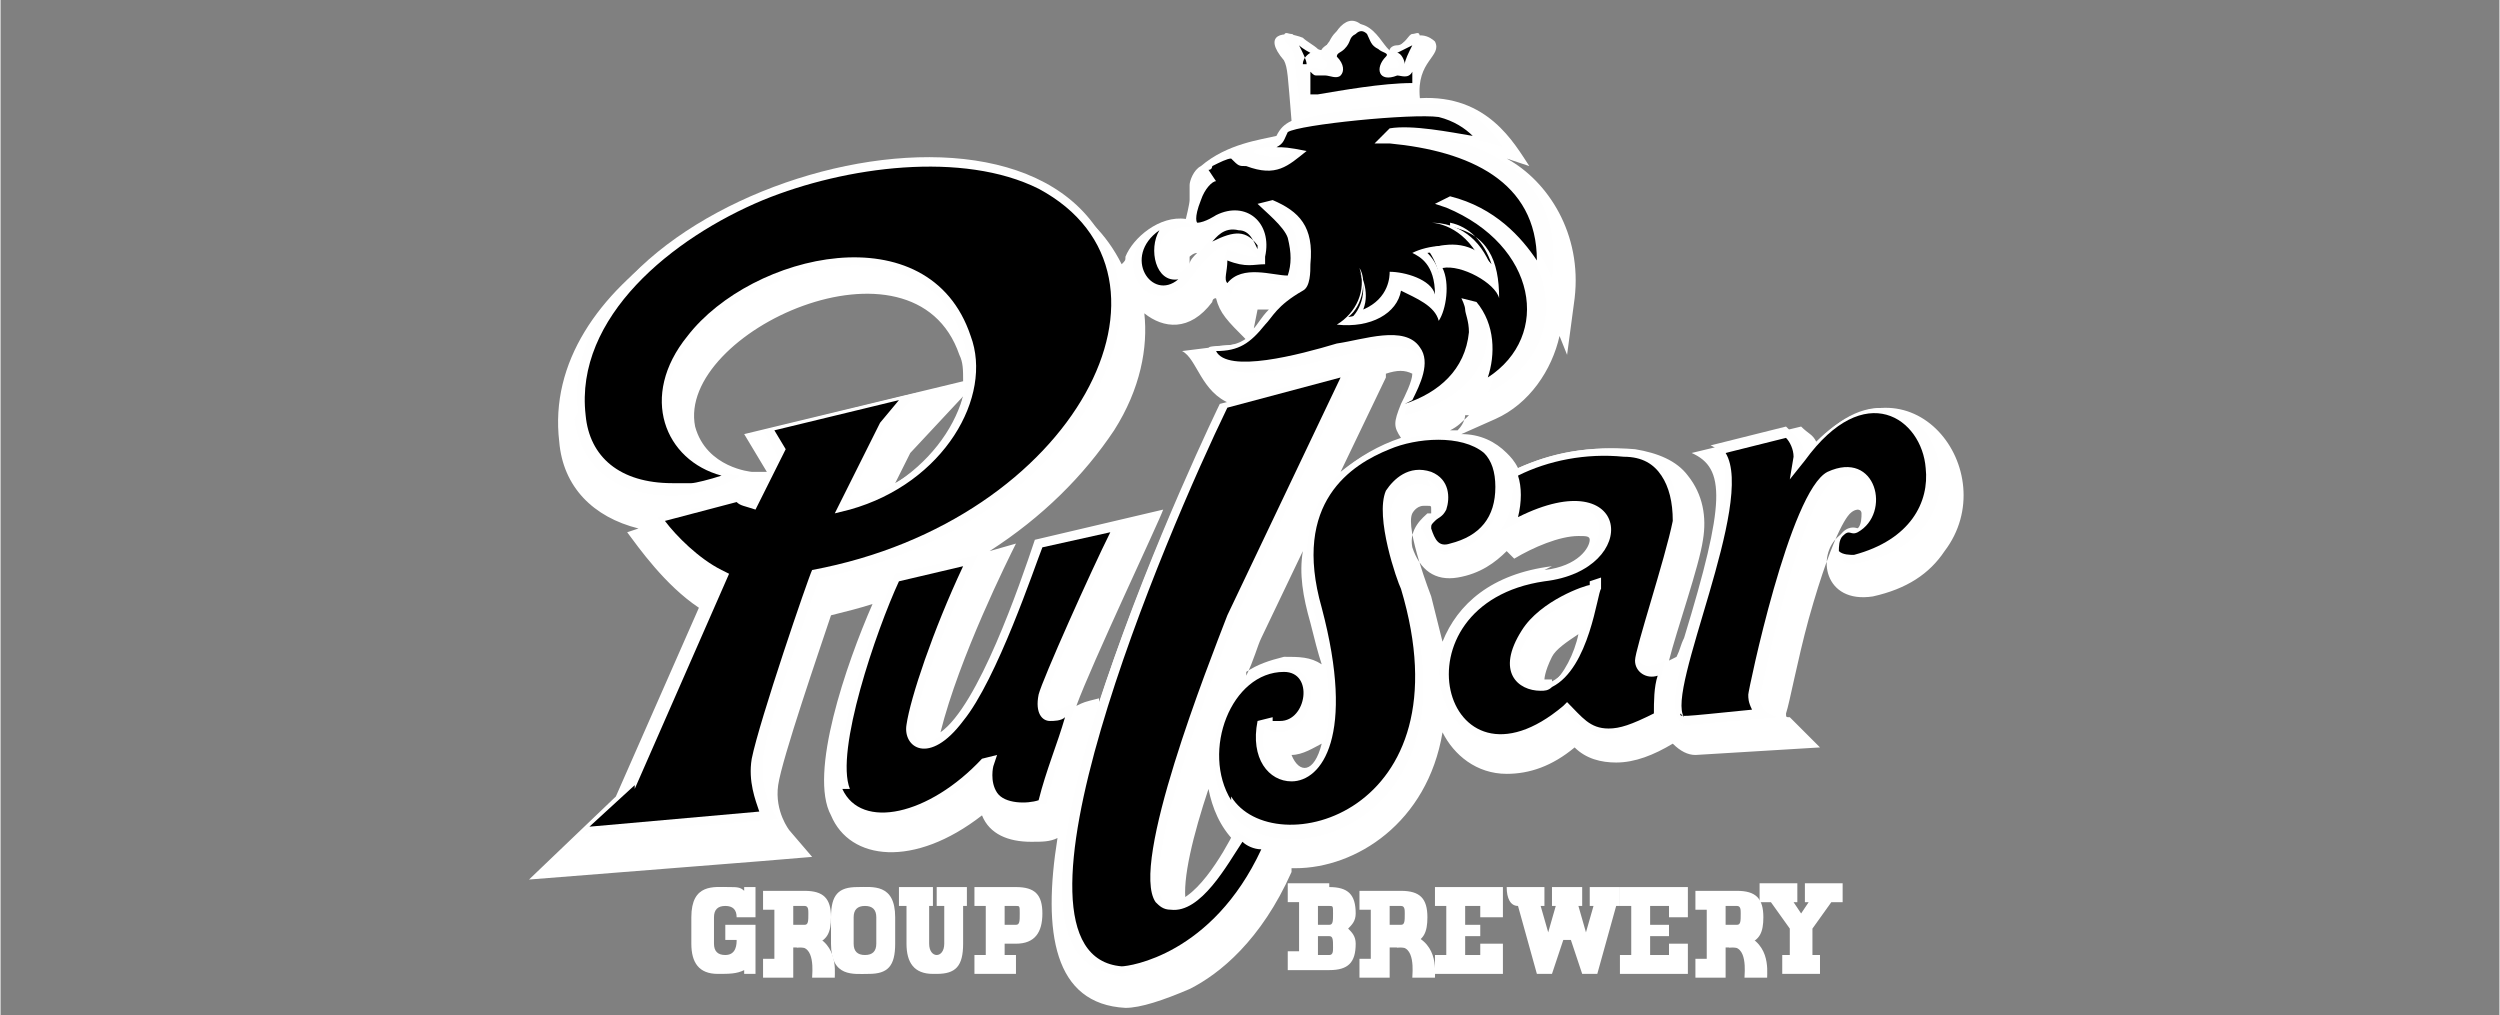 <?xml version="1.0" encoding="UTF-8"?>
<!DOCTYPE svg PUBLIC "-//W3C//DTD SVG 1.1//EN" "http://www.w3.org/Graphics/SVG/1.1/DTD/svg11.dtd">
<!-- Creator: CorelDRAW 2018 (64-Bit) -->
<svg xmlns="http://www.w3.org/2000/svg" xml:space="preserve" width="5.419mm" height="2.201mm" version="1.1" style="shape-rendering:geometricPrecision; text-rendering:geometricPrecision; image-rendering:optimizeQuality; fill-rule:evenodd; clip-rule:evenodd"
viewBox="0 0 6.62 2.69"
 xmlns:xlink="http://www.w3.org/1999/xlink">
 <rect x="0" y="0" width="6.62" height="2.69" fill="#808080" stroke="none"/>
 <defs>
  <style type="text/css">
   <![CDATA[
    .fil3 {fill:none}
    .fil1 {fill:#FEFEFE}
    .fil2 {fill:black}
    .fil0 {fill:white}
   ]]>
  </style>
   <clipPath id="id0">
    <path d="M6.62 0l0 2.69 -6.62 0 0 -2.69 6.62 0z"/>
   </clipPath>
 </defs>
 <g id="Слой_x0020_1">
  <g>
  </g>
  <g style="clip-path:url(#id0)">
   <g>
    <g id="_4443447536">
     <path class="fil0" d="M4.11 1.5c-0.16,0.02 -0.25,0.1 -0.29,0.2 -0.01,-0.04 -0.02,-0.08 -0.03,-0.12 -0,-0 -0.07,-0.18 -0.05,-0.22 0,-0 0.01,-0.02 0.03,-0.02 0,0 0.01,0 0.01,0 0.01,0 0.01,0 0.01,0.01 0,0 0,0.01 0,0.01 -0,0 -0,0 -0.01,0 -0.01,0.01 -0.05,0.04 -0.04,0.09 0.02,0.06 0.06,0.09 0.12,0.08 0.06,-0.01 0.1,-0.04 0.13,-0.07l0.02 0.02c0.05,-0.03 0.12,-0.06 0.17,-0.06 0.02,0 0.03,0 0.03,0.01 0,0.02 -0.03,0.07 -0.12,0.08zm-0 0.3c-0.01,0 -0.02,-0 -0.02,-0 -0,-0 -0,-0.02 0.02,-0.06 0.01,-0.02 0.04,-0.04 0.07,-0.06 -0.01,0.05 -0.04,0.11 -0.07,0.13zm-0.44 -0.81c0.03,-0.01 0.05,-0.01 0.07,-0 0,0.02 -0.02,0.06 -0.03,0.08 -0.02,0.05 -0.02,0.06 -0,0.09 -0.06,0.02 -0.11,0.05 -0.16,0.09l0.12 -0.25zm-0.25 1.01c0.03,-0 0.06,-0.02 0.08,-0.03 -0.02,0.08 -0.06,0.08 -0.08,0.03zm-0.12 -0.21c0.02,-0.04 0.03,-0.08 0.04,-0.1l0.11 -0.23c-0.01,0.06 0,0.12 0.02,0.19 0.01,0.04 0.02,0.08 0.03,0.11 -0.03,-0.02 -0.06,-0.02 -0.1,-0.02 -0.04,0.01 -0.07,0.02 -0.1,0.04zm-0.1 0.54c-0.03,0.03 -0.05,0.05 -0.06,0.06 -0.01,-0.06 0.02,-0.18 0.06,-0.3 0.01,0.05 0.03,0.1 0.07,0.14 -0.02,0.03 -0.04,0.07 -0.06,0.11zm-0.29 -0.48c-0.04,0.01 -0.04,0.01 -0.06,0.02 0.04,-0.11 0.22,-0.49 0.23,-0.52l-0.34 0.08c-0.04,0.12 -0.15,0.44 -0.25,0.51 0.05,-0.2 0.18,-0.46 0.2,-0.5l-0.07 0.02c0.14,-0.09 0.25,-0.2 0.33,-0.32 0.07,-0.11 0.09,-0.22 0.08,-0.31 0.05,0.04 0.12,0.05 0.18,-0.03 0,-0 0,-0.01 0.01,-0.01 0.01,0.04 0.03,0.06 0.08,0.11 -0.03,0.02 -0.05,0.01 -0.09,0.02l-0.08 0.01c0.04,0.02 0.05,0.11 0.13,0.14 0,0 0.01,0 0.01,0l-0.04 0.01c-0.09,0.18 -0.22,0.48 -0.32,0.78zm-0.54 -0.57l0.04 -0.08 0.14 -0.15c-0.02,0.1 -0.09,0.18 -0.18,0.23zm-0.4 -0.13l0.06 0.1 -0 0 -0.04 -0c-0,0 -0.12,-0.01 -0.15,-0.12 -0.05,-0.25 0.58,-0.54 0.7,-0.19 0.01,0.02 0.01,0.04 0.01,0.07l-0.58 0.14zm1.18 -0.47c0,-0 0.01,-0.01 0.02,-0.01 -0.01,0.01 -0.02,0.02 -0.02,0.03 -0,-0.01 0,-0.02 0,-0.02zm0.18 0.14c0.01,-0 0.03,-0 0.03,-0 -0.02,0.02 -0.03,0.04 -0.04,0.05 0,-0 0.01,-0.05 0.01,-0.05zm0.55 0.28c0,0 -0,0.02 -0.02,0.04 -0.01,-0 -0.02,-0 -0.02,-0 0.02,-0.01 0.03,-0.02 0.05,-0.04zm0.93 0.07c-0.01,-0.02 -0.02,-0.02 -0.04,-0.04l-0.29 0.07c0.09,0.04 0.09,0.13 -0.02,0.49 -0.01,0.02 -0.01,0.03 -0.02,0.05l-0.02 0.01c0.02,-0.08 0.08,-0.25 0.09,-0.32 0.01,-0.06 -0,-0.12 -0.04,-0.17 -0.03,-0.04 -0.08,-0.06 -0.14,-0.07 -0.12,-0.01 -0.22,0.01 -0.31,0.05 -0.01,-0.02 -0.02,-0.03 -0.03,-0.04 -0.03,-0.03 -0.07,-0.05 -0.12,-0.05l0.09 -0.04c0.09,-0.04 0.15,-0.13 0.17,-0.22l0.02 0.05 0.02 -0.15c0.02,-0.17 -0.07,-0.31 -0.18,-0.37l0.06 0.02c-0.04,-0.06 -0.11,-0.19 -0.29,-0.18 -0.01,-0.1 0.06,-0.11 0.04,-0.15 -0.01,-0.01 -0.05,-0.04 -0.1,0.02 -0.03,0.04 -0.05,-0.1 -0.14,-0.06 -0.02,0.01 -0.03,0.02 -0.04,0.04 -0.01,0.01 -0.01,0.03 -0.03,0.02 -0.01,-0.01 -0.03,-0.02 -0.04,-0.03 -0.05,-0.02 -0.11,-0.01 -0.05,0.06 0.01,0.02 0.01,0.04 0.02,0.16 -0.02,0.01 -0.03,0.02 -0.04,0.04 -0.04,0.01 -0.13,0.02 -0.2,0.08 -0.02,0.01 -0.03,0.04 -0.03,0.05 -0,0.01 0,0.01 -0,0.04 -0,0.01 -0.01,0.05 -0.01,0.05 -0.07,-0.01 -0.14,0.05 -0.16,0.1 -0,0.01 -0,0.01 -0.01,0.02 -0.04,-0.08 -0.1,-0.14 -0.19,-0.19 -0.09,-0.05 -0.2,-0.07 -0.33,-0.07 -0.45,0 -1.02,0.31 -0.97,0.73 0.01,0.12 0.09,0.2 0.21,0.23l-0.03 0.01c0.03,0.04 0.1,0.14 0.19,0.2l-0.22 0.5 -0.23 0.22c0.76,-0.06 0.63,-0.05 0.75,-0.06l-0.06 -0.07c-0,-0 -0.04,-0.05 -0.03,-0.12 0.01,-0.07 0.11,-0.36 0.14,-0.45 0.04,-0.01 0.08,-0.02 0.11,-0.03 -0.07,0.16 -0.17,0.45 -0.11,0.56 0.05,0.12 0.22,0.14 0.4,-0 0.02,0.05 0.07,0.07 0.13,0.07 0.03,0 0.05,-0 0.07,-0.01 -0.04,0.25 -0.01,0.44 0.18,0.45 0.04,-0 0.1,-0.02 0.17,-0.05 0.08,-0.04 0.19,-0.13 0.27,-0.31l0 -0.01c0,0 0.01,0 0.01,0 0.16,0 0.35,-0.12 0.39,-0.36 0.03,0.06 0.09,0.11 0.17,0.11 0.06,0 0.12,-0.02 0.18,-0.07 0.03,0.03 0.07,0.04 0.11,0.04 0.05,0 0.1,-0.02 0.15,-0.05 0,0 0,0 0,0 0.02,0.02 0.04,0.03 0.06,0.03l0.33 -0.02 -0.08 -0.08c-0.01,-0 -0.01,-0 -0.01,-0.01 0.01,-0.03 0.03,-0.14 0.06,-0.25 0.07,-0.25 0.11,-0.28 0.11,-0.28 0.01,-0.01 0.02,-0.01 0.02,-0.01 0,0 0.01,0 0.01,0.01 0,0.01 0,0.03 -0.01,0.04 -0.02,0 -0.04,0.01 -0.05,0.02 -0.06,0.05 -0.04,0.18 0.09,0.16 0.09,-0.02 0.15,-0.06 0.19,-0.12 0.16,-0.21 -0.09,-0.54 -0.34,-0.29z"/>
     <path class="fil1" d="M3.78 1.27c0.04,0.02 0.04,0.06 0.03,0.08 -0.01,0.02 -0.05,0.03 -0.04,0.06 0.01,0.02 0.03,0.06 0.07,0.05 0.1,-0.02 0.13,-0.09 0.13,-0.16 0,-0.19 -0.21,-0.16 -0.3,-0.12 -0.13,0.05 -0.26,0.17 -0.19,0.44 0.15,0.54 -0.18,0.51 -0.13,0.3 0,0 0,0.02 0.04,0.02 0.1,-0.01 0.12,-0.19 -0.01,-0.17 -0.15,0.02 -0.21,0.24 -0.13,0.37 0.12,0.2 0.67,0.05 0.48,-0.56 0,0 -0.07,-0.19 -0.04,-0.25 0,0 0.03,-0.07 0.1,-0.04z"/>
     <path class="fil2" d="M3.26 2.12c-0.08,-0.13 0,-0.34 0.14,-0.34 0.08,0 0.06,0.13 -0.01,0.13 -0.01,0 -0.02,-0 -0.02,-0 0,0 0,-0.01 0,-0.01l-0.04 0.01c-0.02,0.1 0.03,0.16 0.09,0.16 0,-0 0,0 0,0 0.08,-0 0.17,-0.12 0.08,-0.46 -0.08,-0.28 0.08,-0.38 0.18,-0.42 0.07,-0.03 0.19,-0.04 0.25,0.01 0.02,0.02 0.03,0.05 0.03,0.09 -0,0.08 -0.04,0.13 -0.12,0.15 -0.03,0.01 -0.04,-0.01 -0.05,-0.04 -0,-0.01 -0,-0.01 0.01,-0.02 0.01,-0.01 0.02,-0.01 0.03,-0.03 0.01,-0.03 0.01,-0.08 -0.04,-0.1 -0.06,-0.02 -0.1,0.02 -0.12,0.05 -0.03,0.07 0.03,0.24 0.04,0.26 0.18,0.6 -0.34,0.73 -0.45,0.55z"/>
     <path class="fil1" d="M3.1 2.4c0,0 -0.14,0.03 0.17,-0.76l0.31 -0.66 -0.35 0.09c0,0 -0.72,1.48 -0.27,1.51 0,0 0.25,-0.02 0.39,-0.34 -0.03,-0.01 -0.05,-0.02 -0.08,-0.04 -0.03,0.06 -0.11,0.2 -0.18,0.19z"/>
     <path class="fil2" d="M2.97 2.56c-0.36,-0.03 0.12,-1.15 0.28,-1.48l0.3 -0.08c-0,0 -0.3,0.63 -0.3,0.63 -0.05,0.13 -0.26,0.66 -0.19,0.76 0.01,0.01 0.02,0.02 0.04,0.02 0.08,0.01 0.15,-0.12 0.19,-0.18 0.01,0.01 0.03,0.02 0.05,0.02 -0.13,0.28 -0.35,0.31 -0.37,0.31z"/>
     <path class="fil1" d="M4.74 1.14c0,0 0.04,0.03 0.04,0.07 0.29,-0.38 0.56,0.19 0.15,0.28 -0.08,0.02 -0.07,-0.06 -0.05,-0.08 0.02,-0.02 0.04,-0.01 0.04,-0.01 0.07,-0.04 0.05,-0.18 -0.06,-0.13 -0.09,0.04 -0.2,0.58 -0.2,0.58 0,0 -0,0.04 0.05,0.05l-0.24 0.02c0,0 -0.06,0.01 -0.02,-0.15 0.04,-0.16 0.19,-0.55 0.08,-0.59l0.2 -0.05z"/>
     <path class="fil2" d="M4.46 1.9c-0.05,-0.07 0.19,-0.57 0.11,-0.7l0.16 -0.04c0.01,0.01 0.02,0.03 0.02,0.05l-0.01 0.06 0.04 -0.05c0.16,-0.22 0.31,-0.11 0.32,0.02 0.01,0.09 -0.04,0.19 -0.19,0.23 -0.01,0 -0.03,0 -0.04,-0.01 -0,-0.01 0,-0.03 0.01,-0.04 0.02,-0.02 0.02,-0 0.04,-0.01 0.09,-0.05 0.05,-0.22 -0.08,-0.16 -0.1,0.05 -0.21,0.58 -0.21,0.59 -0,0.01 0,0.02 0.01,0.04 -0.2,0.02 -0.19,0.02 -0.19,0.01z"/>
     <path class="fil1" d="M1.52 1.11c0.02,0.14 0.13,0.22 0.31,0.2 0,0 0.09,-0.02 0.13,-0.05 0,0 -0.16,-0.01 -0.19,-0.15 -0.07,-0.31 0.65,-0.62 0.78,-0.21 0.05,0.15 -0.07,0.37 -0.31,0.44l0.1 -0.2 0.09 -0.1 -0.41 0.1 0.04 0.07 -0.06 0.13c-0.02,-0.01 -0.03,-0.01 -0.04,-0.02l-0.22 0.05c0,0 0.08,0.11 0.18,0.15l-0.24 0.55 -0.15 0.14 0.53 -0.04c0,0 -0.05,-0.06 -0.04,-0.16 0.01,-0.1 0.15,-0.48 0.15,-0.48 0.55,-0.1 0.87,-0.54 0.78,-0.83 -0.19,-0.58 -1.49,-0.18 -1.42,0.39z"/>
     <path class="fil2" d="M1.68 2.09l0.25 -0.57 -0.02 -0.01c-0.06,-0.03 -0.12,-0.09 -0.15,-0.13l0.19 -0.05c0.01,0.01 0.02,0.01 0.05,0.02l0.08 -0.16 -0.03 -0.05 0.33 -0.08 -0.05 0.06 -0.12 0.24 0.04 -0.01c0.25,-0.07 0.38,-0.3 0.32,-0.46 -0.11,-0.33 -0.58,-0.22 -0.75,0 -0.13,0.16 -0.06,0.33 0.09,0.37 -0.03,0.01 -0.07,0.02 -0.08,0.02 -0.02,0 -0.04,0 -0.05,0 -0.14,0 -0.22,-0.07 -0.23,-0.18 -0.03,-0.26 0.23,-0.47 0.47,-0.57 0.22,-0.09 0.53,-0.13 0.73,-0.03 0.43,0.23 0.1,0.88 -0.6,1.01 -0.01,0.02 -0.14,0.4 -0.16,0.5 -0.01,0.06 0.01,0.11 0.02,0.14l-0.45 0.04 0.12 -0.11z"/>
     <path class="fil1" d="M4.1 1.81c-0.03,0.01 -0.13,0 -0.05,-0.13 0.04,-0.07 0.17,-0.11 0.17,-0.11 0,0 -0.02,0.2 -0.12,0.24zm0.2 -0.62c-0.14,-0.01 -0.24,0.03 -0.3,0.06 0.01,0.04 0.01,0.11 -0.03,0.16 0,0 0.01,-0.01 0.02,-0.01 0.3,-0.17 0.32,0.09 0.09,0.12 -0.44,0.06 -0.28,0.65 0.06,0.36l0.02 0.02c0.07,0.07 0.13,0.05 0.23,-0.01 -0.01,-0.04 0.01,-0.1 0.02,-0.14 -0.02,0.01 -0.07,0.03 -0.07,-0.01 -0,-0.02 0.08,-0.27 0.1,-0.36 0.01,-0.11 -0.04,-0.18 -0.14,-0.19z"/>
     <path class="fil2" d="M4.21 1.55c-0.01,0 -0.13,0.04 -0.18,0.12 -0.07,0.11 -0.01,0.16 0.05,0.16 0.01,0 0.02,-0 0.03,-0.01 0.1,-0.05 0.12,-0.25 0.13,-0.26l0 -0.03 -0.03 0.01zm-0.12 -0.01c0.26,-0.03 0.23,-0.32 -0.07,-0.17 0.01,-0.04 0.01,-0.08 0,-0.11 0.08,-0.04 0.18,-0.06 0.28,-0.05 0.05,0 0.08,0.02 0.1,0.05 0.02,0.03 0.03,0.07 0.03,0.12 -0.02,0.1 -0.1,0.34 -0.1,0.37 0,0.03 0.03,0.05 0.06,0.04 -0.01,0.03 -0.01,0.07 -0.01,0.1 -0.06,0.03 -0.09,0.04 -0.12,0.04 -0.05,0 -0.07,-0.03 -0.11,-0.07l-0.01 0.01c-0.32,0.27 -0.46,-0.27 -0.05,-0.33z"/>
     <path class="fil1" d="M2.77 1.84c0.01,-0.04 0.2,-0.46 0.2,-0.46l-0.22 0.05c0,0 -0.12,0.35 -0.21,0.47 -0.08,0.1 -0.13,0.07 -0.12,0.02 0.01,-0.07 0.08,-0.27 0.17,-0.45l-0.22 0.05c0,0 -0.19,0.44 -0.13,0.57 0.05,0.12 0.24,0.09 0.39,-0.08 0,0 -0.04,0.14 0.12,0.12 0,0 0.01,-0 0.02,-0 0.02,-0.08 0.05,-0.18 0.08,-0.27 -0.03,0.01 -0.1,0.06 -0.09,-0.03z"/>
     <path class="fil2" d="M2.25 2.09c-0.04,-0.1 0.07,-0.42 0.13,-0.55l0.17 -0.04c-0.08,0.17 -0.14,0.35 -0.15,0.42 -0.01,0.06 0.06,0.11 0.15,-0.01 0.09,-0.11 0.19,-0.41 0.21,-0.46l0.18 -0.04c-0.05,0.1 -0.18,0.39 -0.19,0.43 -0.01,0.05 0.01,0.07 0.03,0.07 0.01,0 0.03,-0 0.04,-0.01 -0.02,0.07 -0.05,0.14 -0.07,0.22 -0.03,0.01 -0.09,0.01 -0.11,-0.02 -0.02,-0.03 -0.01,-0.07 -0.01,-0.07l0.01 -0.03 -0.04 0.01c-0.14,0.15 -0.32,0.19 -0.37,0.08z"/>
     <path class="fil0" d="M2 2.58l-0.03 0 -0 -0.01c-0.02,0.01 -0.04,0.01 -0.07,0.01 -0.05,0 -0.07,-0.03 -0.07,-0.08l0 -0.07c0,-0.09 0.06,-0.08 0.1,-0.08 0.02,0 0.03,0 0.04,0.01l0 -0.01 0.03 0 0 0.08 -0.05 0c0,-0.02 -0.01,-0.03 -0.03,-0.03 -0.02,0 -0.03,0.01 -0.03,0.03l0 0.07c0,0.02 0.01,0.03 0.03,0.03 0.03,0 0.03,-0.03 0.03,-0.04l-0.03 0 0 -0.04 0.08 0 0 0.13z"/>
     <path class="fil0" d="M2.1 2.4l0.03 0c0.01,0 0.01,0.01 0.01,0.02 0,0.02 -0,0.03 -0.01,0.03l-0.03 0 0 -0.05zm0.06 0.1c0.03,-0.01 0.04,-0.03 0.04,-0.07 0,-0.05 -0.02,-0.07 -0.07,-0.07l-0.11 0 0 0.05 0.03 0 0 0.13 -0.03 0 0 0.05 0.08 0 0 -0.08 0 0c0,0 0.05,-0 0.05,-0z"/>
     <path class="fil0" d="M2.1 2.5c0,-0.02 -0,-0.02 -0,-0.03 0,0 0.03,-0.02 0.03,-0 0.09,0.02 0.08,0.1 0.08,0.12l-0.06 0c0,-0.01 0.01,-0.09 -0.04,-0.08z"/>
     <path class="fil0" d="M2.29 2.53c0.02,0 0.03,-0.01 0.03,-0.03l0 -0.07c0,-0.02 -0.01,-0.03 -0.03,-0.03 -0.02,0 -0.03,0.01 -0.03,0.03l0 0.07c0,0.02 0.01,0.03 0.03,0.03zm0.08 -0.1l0 0.07c0,0.06 -0.02,0.08 -0.07,0.08 -0.04,0 -0.1,0.01 -0.1,-0.08l0 -0.07c0,-0.06 0.02,-0.08 0.07,-0.08 0.04,0 0.1,-0.01 0.1,0.08z"/>
     <path class="fil0" d="M2.49 2.4l-0.01 0 0 -0.05 0.08 0 0 0.05 -0.01 0 0 0.1c0,0.06 -0.02,0.08 -0.07,0.08l-0.01 0c-0.05,0 -0.07,-0.03 -0.07,-0.08l0 -0.1 -0.02 -0 0 -0.05 0.09 0 0 0.05 -0.01 0 0 0.1c0,0.02 0.01,0.03 0.02,0.03 0.01,0 0.02,-0.01 0.02,-0.03l0 -0.1z"/>
     <path class="fil0" d="M2.69 2.35c0.05,0 0.07,0.02 0.07,0.07 0,0.05 -0.02,0.08 -0.07,0.08l0 -0.05c0.01,0 0.01,-0.01 0.01,-0.03 0,-0.02 -0,-0.02 -0.01,-0.02l0 -0.05zm0 0.23l-0.11 0 0 -0.05 0.03 0 0 -0.13 -0.03 0 0 -0.05 0.11 0 0 0.05 -0.03 0 0 0.05 0.03 0 0 0.05 -0.03 0 0 0.03 0.03 0 0 0.05z"/>
     <path class="fil0" d="M3.68 2.4l0.03 0c0.01,0 0.01,0.01 0.01,0.02 0,0.02 -0,0.03 -0.01,0.03l-0.03 0 0 -0.05zm0.06 0.1c0.03,-0.01 0.04,-0.03 0.04,-0.07 0,-0.05 -0.02,-0.07 -0.07,-0.07l-0.11 0 0 0.05 0.03 0 0 0.13 -0.03 0 0 0.05 0.08 0 0 -0.08 0 0c0,0 0.05,-0 0.05,-0z"/>
     <path class="fil0" d="M3.69 2.5c0,-0.02 -0,-0.02 -0,-0.03 0,0 0.03,-0.02 0.03,-0 0.09,0.02 0.08,0.1 0.08,0.12l-0.06 0c0,-0.01 0.01,-0.09 -0.04,-0.08z"/>
     <path class="fil0" d="M4.57 2.4l0.03 0c0.01,0 0.01,0.01 0.01,0.02 0,0.02 -0,0.03 -0.01,0.03l-0.03 0 0 -0.05zm0.06 0.1c0.03,-0.01 0.04,-0.03 0.04,-0.07 0,-0.05 -0.02,-0.07 -0.07,-0.07l-0.11 0 0 0.05 0.03 0 0 0.13 -0.03 0 0 0.05 0.08 0 0 -0.08 0 0c0,0 0.05,-0 0.05,-0z"/>
     <path class="fil0" d="M4.57 2.5c0,-0.02 -0,-0.02 -0,-0.03 0,0 0.03,-0.02 0.03,-0 0.09,0.02 0.08,0.1 0.08,0.12l-0.06 0c0,-0.01 0.01,-0.09 -0.04,-0.08z"/>
     <path class="fil0" d="M3.52 2.48l-0.03 0 0 0.05 0.03 0c0.01,0 0.01,-0.01 0.01,-0.02 0,-0.02 -0,-0.03 -0.01,-0.03zm0 -0.03c0.01,0 0.01,-0.01 0.01,-0.03 0,-0.02 -0,-0.02 -0.01,-0.02l-0.03 0 0 0.05 0.03 0zm0 -0.1c0.05,0 0.07,0.02 0.07,0.07 0,0.02 -0.01,0.03 -0.02,0.04 0.01,0.01 0.02,0.02 0.02,0.04 0,0.05 -0.02,0.07 -0.07,0.07l-0.11 0 0 -0.05 0.03 0 0 -0.13 -0.03 -0 0 -0.05 0.11 0z"/>
     <polygon class="fil0" points="3.98,2.35 3.98,2.43 3.92,2.43 3.92,2.4 3.88,2.4 3.88,2.45 3.92,2.45 3.92,2.48 3.88,2.48 3.88,2.53 3.92,2.53 3.92,2.5 3.98,2.5 3.98,2.58 3.8,2.58 3.8,2.53 3.83,2.53 3.83,2.4 3.8,2.4 3.8,2.35 "/>
     <polygon class="fil0" points="4.47,2.35 4.47,2.43 4.42,2.43 4.42,2.4 4.37,2.4 4.37,2.45 4.42,2.45 4.42,2.48 4.37,2.48 4.37,2.53 4.42,2.53 4.42,2.5 4.47,2.5 4.47,2.58 4.29,2.58 4.29,2.53 4.32,2.53 4.32,2.4 4.29,2.4 4.29,2.35 "/>
     <path class="fil0" d="M4.14 2.49l-0.03 0.09 -0.04 0 -0.05 -0.18c-0.02,0 -0.03,-0.02 -0.03,-0.05l0.1 0 0 0.05 -0.01 0 0.02 0.07 0.02 -0.07 -0.01 0 0 -0.05 0.08 0 0 0.05 -0.01 0 0.02 0.07 0.02 -0.07 -0.01 0 0 -0.05 0.08 0 0 0.05 -0.01 0 -0.05 0.18 -0.04 0 -0.03 -0.09z"/>
     <path class="fil0" d="M4.8 2.53l0.02 0 0 0.05 -0.1 0 0 -0.05 0.02 0 0 -0.07 -0.05 -0.07 -0.03 -0c0,0 0,-0.03 0,-0.05l0.1 0 0 0.05 -0.01 0 0.02 0.03 0.02 -0.03 -0.01 0 0 -0.05 0.1 0 0 0.05 -0.03 0 -0.05 0.07 0 0.07z"/>
     <path class="fil1" d="M3.34 0.41c-0,-0 -0.02,-0 -0.02,-0.01 0.04,-0.02 0.09,-0.01 0.12,-0.01 -0.03,0.03 -0.07,0.03 -0.1,0.02zm0.52 0.11c0.19,0.05 0.25,0.21 0.25,0.22 0.04,-0.3 -0.22,-0.38 -0.4,-0.39 0.09,-0.01 0.25,0.03 0.27,0.04 -0.02,-0.03 -0.06,-0.09 -0.14,-0.11 -0.07,-0.02 -0.4,0.02 -0.42,0.05 -0.02,0.03 -0.02,0.03 -0.04,0.04 -0.03,0.01 -0.09,0.02 -0.16,0.05 -0,0 -0.03,0.02 -0.03,0.02 -0.01,0 -0.02,0.03 -0.02,0.05 0.01,-0.01 0.03,-0.02 0.05,-0.03 -0.02,0.01 -0.03,0.03 -0.04,0.06 -0.03,0.07 -0.02,0.11 0.06,0.06 0.06,-0.03 0.12,0.02 0.1,0.09 -0.01,-0.03 -0.01,-0.06 -0.06,-0.07 -0.06,-0.01 -0.08,0.05 -0.14,0.11 -0.06,0.06 -0.09,-0.03 -0.06,-0.08 0.01,-0.02 0.04,-0.03 0.08,-0.03 -0.05,-0.04 -0.13,0.01 -0.15,0.06 -0.04,0.09 0.06,0.18 0.14,0.08 0.06,-0.08 0.12,-0.14 0.18,-0.06 -0.03,0 -0.05,-0.01 -0.08,-0.02 -0.02,0.06 -0.02,0.09 0.01,0.12 0.01,-0.07 0.13,-0.02 0.17,-0.04 0.01,-0.04 0.01,-0.08 0,-0.12 -0.01,-0.03 -0.04,-0.06 -0.06,-0.08 0.09,0.05 0.1,0.1 0.09,0.16 -0,0.01 -0,0.05 -0.01,0.06 -0.1,0.06 -0.1,0.08 -0.13,0.12 -0.05,0.05 -0.09,0.03 -0.12,0.04 0.02,0.01 0,0.04 0.06,0.06 0.08,0.03 0.28,-0.04 0.35,-0.05 0.27,-0.06 0.1,0.15 0.11,0.17 0,0 0.21,-0.04 0.22,-0.21 0.01,-0.06 -0.02,-0.09 -0,-0.06 0.04,0.06 0.03,0.15 -0,0.21 0.13,-0.06 0.2,-0.2 0.12,-0.36 -0.05,-0.09 -0.18,-0.15 -0.18,-0.15z"/>
     <path class="fil1" d="M3.73 0.17c0.01,-0.05 0.03,-0.06 0.03,-0.07 0,-0.02 -0.01,-0.01 -0.02,-0.01 -0.01,0 -0.02,0.03 -0.04,0.03 -0.02,0 -0.03,0.02 -0.01,0.03 0.01,0.01 0.02,0.02 0.01,0.03 -0.01,0 -0.01,-0 -0.02,-0 -0.01,-0 -0.02,0.01 -0.03,0 -0,-0 0,-0.01 0,-0.02 0,-0.01 0.01,-0.01 0.01,-0.01 0.01,-0.02 -0.01,-0.03 -0.03,-0.04 -0.02,-0.01 -0.01,-0.02 -0.02,-0.04 -0.02,-0.02 -0.04,-0.02 -0.06,0 -0.02,0.02 -0.01,0.03 -0.02,0.04 -0.02,0.01 -0.04,0.02 -0.03,0.04 0,0.01 0.01,0.01 0.01,0.01 0,0 0.01,0.01 0,0.02 -0,0.01 -0.02,-0 -0.03,-0 -0.01,0 -0.01,0.01 -0.02,0 -0.01,-0.01 0,-0.02 0.01,-0.03 0.01,-0.01 0.01,-0.03 -0.01,-0.03 -0.02,0 -0.03,-0.03 -0.04,-0.03 -0.01,-0 -0.02,-0.01 -0.02,0.01 0,0.02 0.03,0.02 0.03,0.07 0,0.03 0.01,0.07 0.01,0.1 0.05,-0.02 0.18,-0.03 0.28,-0.04 0,-0.02 0,-0.05 0.01,-0.07z"/>
     <path class="fil2" d="M3.72 0.17c-0,-0.01 -0.01,-0.03 -0.02,-0.03 0,-0 0.02,-0.01 0.04,-0.02 -0.01,0.02 -0.02,0.04 -0.02,0.05zm-0.26 0c-0,-0.01 -0.01,-0.03 -0.02,-0.05 0.01,0.01 0.03,0.02 0.03,0.02 -0,0 -0.02,0.01 -0.02,0.03zm0.01 0.08c-0,-0.02 -0,-0.05 -0,-0.06 0.01,0.01 0.01,0.01 0.02,0.01 0.01,0 0.01,-0 0.02,-0 0.01,0 0.03,0.01 0.04,-0 0.01,-0.01 0.01,-0.03 -0.01,-0.05 -0,-0.01 0.01,-0.01 0.02,-0.02 0.02,-0.02 0.01,-0.03 0.03,-0.04 0.01,-0.01 0.02,-0.01 0.03,0 0.01,0.02 0.01,0.03 0.03,0.04 0.01,0.01 0.03,0.01 0.02,0.02 -0.03,0.03 -0.02,0.07 0.03,0.05 0.01,0 0.03,0.01 0.04,-0.01 -0,0.01 -0,0.03 -0,0.03 -0.08,0 -0.19,0.02 -0.25,0.03z"/>
     <path class="fil2" d="M3.33 0.65c-0.03,-0.04 -0.06,-0.04 -0.12,-0.01 0.01,-0.01 0.03,-0.04 0.07,-0.03 0.03,0 0.04,0.03 0.05,0.05zm-0.26 -0.04c-0.03,0.05 -0.01,0.14 0.05,0.13 -0.07,0.06 -0.15,-0.06 -0.05,-0.13zm0.67 0.45c0.02,-0.04 0.05,-0.1 0.02,-0.14 -0.04,-0.06 -0.15,-0.02 -0.22,-0.01 -0.1,0.03 -0.29,0.08 -0.32,0.02 0.06,0 0.09,-0.02 0.13,-0.07 0.02,-0.02 0.03,-0.05 0.1,-0.09 0.02,-0.01 0.02,-0.05 0.02,-0.07 0.01,-0.1 -0.03,-0.14 -0.1,-0.17l-0.04 0.01c0.02,0.02 0.07,0.06 0.08,0.09 0.01,0.04 0.01,0.07 0,0.1 -0.04,0 -0.12,-0.03 -0.16,0.02 -0.01,-0.01 -0,-0.03 0,-0.06 0.05,0.02 0.07,0.01 0.1,0.01l0 -0.02c0.02,-0.09 -0.05,-0.15 -0.13,-0.11 -0,0 -0.03,0.02 -0.05,0.02 -0,0 -0,-0 -0,-0 0,0 -0.01,-0.01 0.01,-0.06 0.01,-0.03 0.03,-0.05 0.04,-0.05l-0.02 -0.03c-0,0 -0,0 -0,0 0.01,-0 0.01,-0.01 0.01,-0.01 0.02,-0.01 0.04,-0.02 0.05,-0.02 0.02,0.02 0.02,0.02 0.04,0.02l0 0c0.08,0.03 0.11,-0 0.16,-0.04 -0.05,-0.01 -0.06,-0.01 -0.08,-0.01 0.02,-0.01 0.02,-0.02 0.03,-0.04 0.03,-0.02 0.33,-0.05 0.4,-0.04 0.04,0.01 0.07,0.03 0.09,0.05 -0.06,-0.01 -0.16,-0.03 -0.22,-0.02l-0.04 0.04 0.04 0c0.21,0.02 0.39,0.1 0.39,0.31 -0.04,-0.06 -0.11,-0.14 -0.23,-0.17l-0.04 0.02 0.03 0.01c0.24,0.1 0.28,0.34 0.11,0.45 0.02,-0.06 0.02,-0.14 -0.03,-0.2l-0.04 -0.01c0,0 0.01,0.02 0.01,0.03 0,0.01 0.01,0.03 0.01,0.06 -0.01,0.1 -0.08,0.16 -0.17,0.19z"/>
     <path class="fil1" d="M3.79 0.59c0.07,-0 0.13,0.04 0.16,0.12 -0.05,-0.05 -0.11,-0.05 -0.17,-0.04 0.04,0.04 0.04,0.09 0.03,0.14 -0.03,-0.05 -0.08,-0.07 -0.12,-0.07 -0.01,0.06 -0.06,0.1 -0.12,0.11 0.04,-0.03 0.05,-0.09 0.03,-0.13 0,0 0.03,0.05 0.01,0.1 0.07,-0.03 0.07,-0.09 0.07,-0.1 0.04,0 0.11,0.02 0.12,0.06 -0,-0.08 -0.04,-0.1 -0.06,-0.11 0.04,-0.02 0.11,-0.03 0.17,0 -0.05,-0.08 -0.12,-0.08 -0.12,-0.08z"/>
     <path class="fil0" d="M3.84 0.6c0.1,0.02 0.13,0.09 0.13,0.19 -0.01,-0.04 -0.1,-0.09 -0.15,-0.08 0.02,0.04 0.01,0.11 -0.01,0.14 -0.01,-0.04 -0.06,-0.06 -0.1,-0.08 -0.01,0.06 -0.08,0.1 -0.17,0.09 0.05,-0.03 0.08,-0.09 0.06,-0.15 0.02,0.03 0.01,0.1 -0.03,0.13 0.07,-0.01 0.11,-0.05 0.12,-0.11 0.04,-0 0.09,0.03 0.12,0.07 0.01,-0.05 0,-0.1 -0.03,-0.14 0.06,-0.02 0.12,-0.02 0.17,0.04 -0.02,-0.06 -0.06,-0.1 -0.11,-0.11z"/>
    </g>
   </g>
  </g>
  <polygon class="fil3" points="6.62,0 6.62,2.69 -0,2.69 -0,0 "/>
 </g>
</svg>
